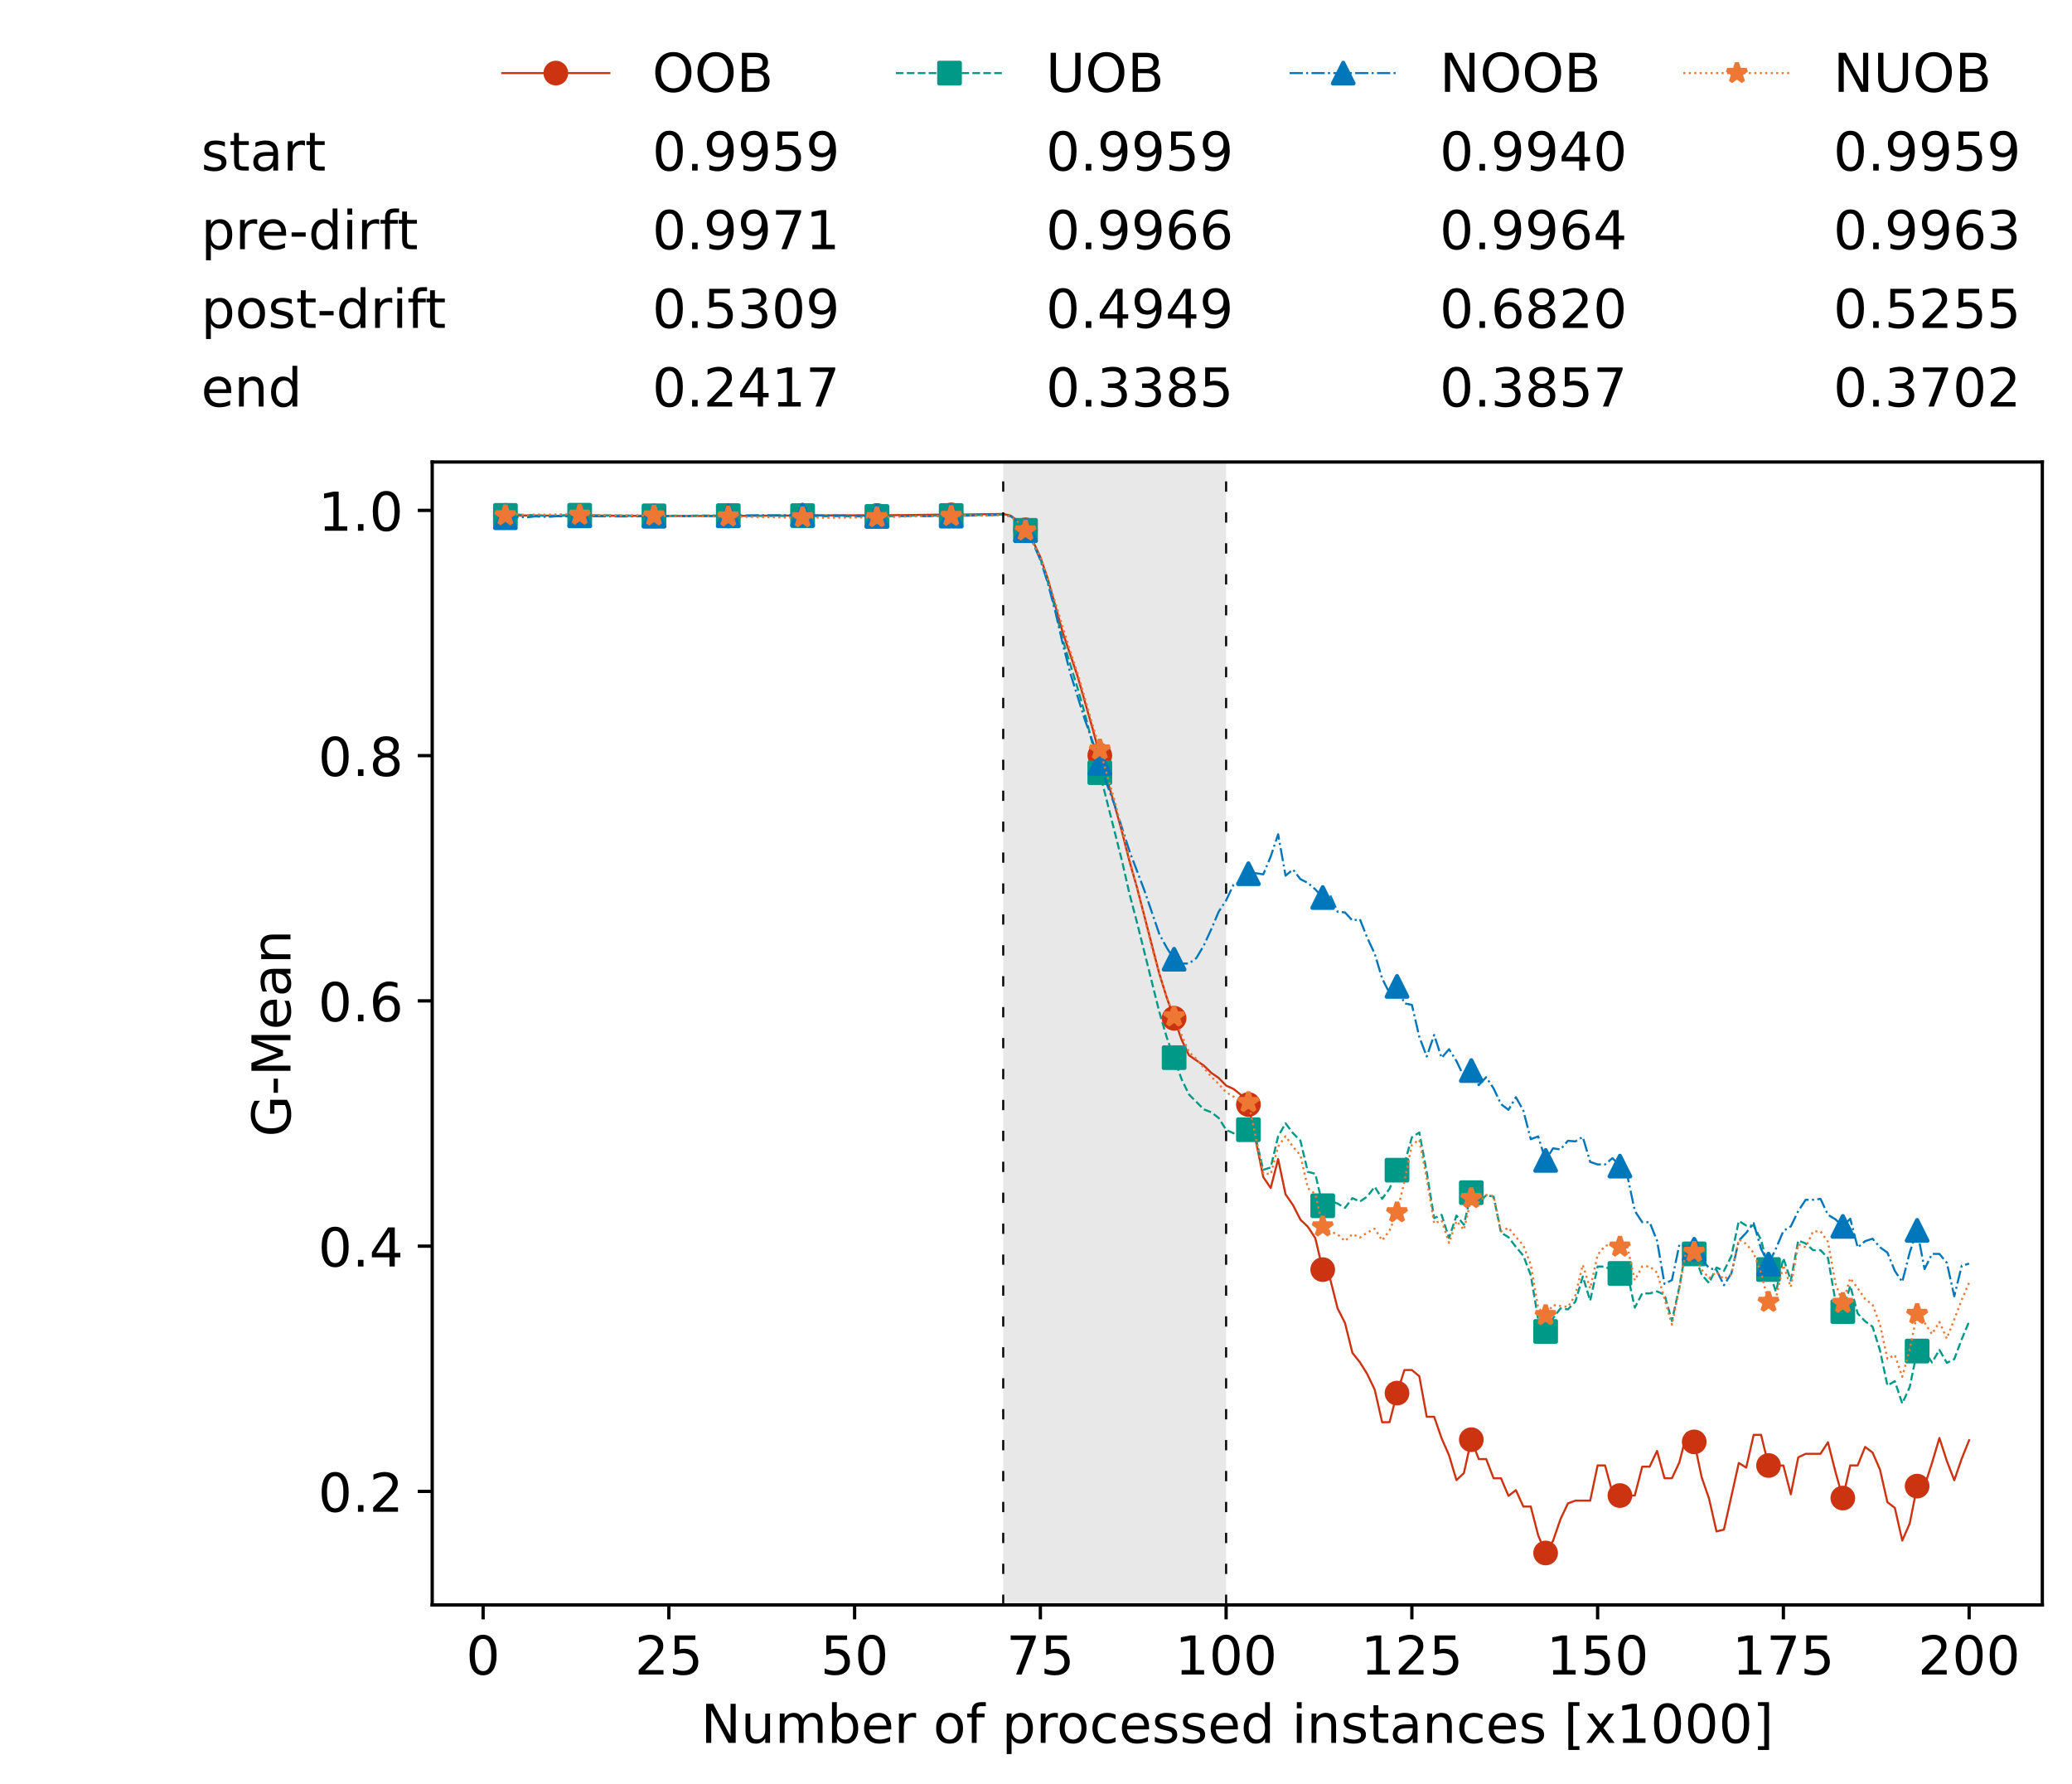 <?xml version="1.0" encoding="utf-8" standalone="no"?>
<!DOCTYPE svg PUBLIC "-//W3C//DTD SVG 1.1//EN"
  "http://www.w3.org/Graphics/SVG/1.1/DTD/svg11.dtd">
<!-- Created with matplotlib (https://matplotlib.org/) -->
<svg height="432.615pt" version="1.1" viewBox="0 0 502.65 432.615" width="502.65pt" xmlns="http://www.w3.org/2000/svg" xmlns:xlink="http://www.w3.org/1999/xlink">
 <defs>
  <style type="text/css">*{stroke-linecap:butt;stroke-linejoin:round;}</style>
 </defs>
 <g id="figure_1">
  <g id="patch_1">
   <path d="M 0 432.615 
L 502.65 432.615 
L 502.65 0 
L 0 0 
z
" style="fill:#ffffff;"/>
  </g>
  <g id="axes_1">
   <g id="patch_2">
    <path d="M 104.85 389.252 
L 495.45 389.252 
L 495.45 112.052 
L 104.85 112.052 
z
" style="fill:#ffffff;"/>
   </g>
   <g id="patch_3">
    <path clip-path="url(#pedb662bf1f)" d="M 297.446 389.252 
L 297.446 112.052 
L 243.372 112.052 
L 243.372 389.252 
z
" style="fill:#d3d3d3;opacity:0.5;"/>
   </g>
   <g id="matplotlib.axis_1">
    <g id="xtick_1">
     <g id="line2d_1">
      <defs>
       <path d="M 0 0 
L 0 3.5 
" id="m4c1c94bded" style="stroke:#000000;stroke-width:0.8;"/>
      </defs>
      <g>
       <use style="stroke:#000000;stroke-width:0.8;" x="117.197" xlink:href="#m4c1c94bded" y="389.252"/>
      </g>
     </g>
     <g id="text_1">
      <!-- 0 -->
      <g transform="translate(113.061 406.13)scale(0.13 -0.13)">
       <defs>
        <path d="M 31.781 66.406 
Q 24.172 66.406 20.328 58.906 
Q 16.5 51.422 16.5 36.375 
Q 16.5 21.391 20.328 13.891 
Q 24.172 6.391 31.781 6.391 
Q 39.453 6.391 43.281 13.891 
Q 47.125 21.391 47.125 36.375 
Q 47.125 51.422 43.281 58.906 
Q 39.453 66.406 31.781 66.406 
z
M 31.781 74.219 
Q 44.047 74.219 50.516 64.516 
Q 56.984 54.828 56.984 36.375 
Q 56.984 17.969 50.516 8.266 
Q 44.047 -1.422 31.781 -1.422 
Q 19.531 -1.422 13.062 8.266 
Q 6.594 17.969 6.594 36.375 
Q 6.594 54.828 13.062 64.516 
Q 19.531 74.219 31.781 74.219 
z
" id="DejaVuSans-48"/>
       </defs>
       <use xlink:href="#DejaVuSans-48"/>
      </g>
     </g>
    </g>
    <g id="xtick_2">
     <g id="line2d_2">
      <g>
       <use style="stroke:#000000;stroke-width:0.8;" x="162.259" xlink:href="#m4c1c94bded" y="389.252"/>
      </g>
     </g>
     <g id="text_2">
      <!-- 25 -->
      <g transform="translate(153.988 406.13)scale(0.13 -0.13)">
       <defs>
        <path d="M 19.188 8.297 
L 53.609 8.297 
L 53.609 0 
L 7.328 0 
L 7.328 8.297 
Q 12.938 14.109 22.625 23.891 
Q 32.328 33.688 34.812 36.531 
Q 39.547 41.844 41.422 45.531 
Q 43.312 49.219 43.312 52.781 
Q 43.312 58.594 39.234 62.25 
Q 35.156 65.922 28.609 65.922 
Q 23.969 65.922 18.812 64.312 
Q 13.672 62.703 7.812 59.422 
L 7.812 69.391 
Q 13.766 71.781 18.938 73 
Q 24.125 74.219 28.422 74.219 
Q 39.75 74.219 46.484 68.547 
Q 53.219 62.891 53.219 53.422 
Q 53.219 48.922 51.531 44.891 
Q 49.859 40.875 45.406 35.406 
Q 44.188 33.984 37.641 27.219 
Q 31.109 20.453 19.188 8.297 
z
" id="DejaVuSans-50"/>
        <path d="M 10.797 72.906 
L 49.516 72.906 
L 49.516 64.594 
L 19.828 64.594 
L 19.828 46.734 
Q 21.969 47.469 24.109 47.828 
Q 26.266 48.188 28.422 48.188 
Q 40.625 48.188 47.75 41.5 
Q 54.891 34.812 54.891 23.391 
Q 54.891 11.625 47.562 5.094 
Q 40.234 -1.422 26.906 -1.422 
Q 22.312 -1.422 17.547 -0.641 
Q 12.797 0.141 7.719 1.703 
L 7.719 11.625 
Q 12.109 9.234 16.797 8.062 
Q 21.484 6.891 26.703 6.891 
Q 35.156 6.891 40.078 11.328 
Q 45.016 15.766 45.016 23.391 
Q 45.016 31 40.078 35.438 
Q 35.156 39.891 26.703 39.891 
Q 22.75 39.891 18.812 39.016 
Q 14.891 38.141 10.797 36.281 
z
" id="DejaVuSans-53"/>
       </defs>
       <use xlink:href="#DejaVuSans-50"/>
       <use x="63.623" xlink:href="#DejaVuSans-53"/>
      </g>
     </g>
    </g>
    <g id="xtick_3">
     <g id="line2d_3">
      <g>
       <use style="stroke:#000000;stroke-width:0.8;" x="207.322" xlink:href="#m4c1c94bded" y="389.252"/>
      </g>
     </g>
     <g id="text_3">
      <!-- 50 -->
      <g transform="translate(199.05 406.13)scale(0.13 -0.13)">
       <use xlink:href="#DejaVuSans-53"/>
       <use x="63.623" xlink:href="#DejaVuSans-48"/>
      </g>
     </g>
    </g>
    <g id="xtick_4">
     <g id="line2d_4">
      <g>
       <use style="stroke:#000000;stroke-width:0.8;" x="252.384" xlink:href="#m4c1c94bded" y="389.252"/>
      </g>
     </g>
     <g id="text_4">
      <!-- 75 -->
      <g transform="translate(244.113 406.13)scale(0.13 -0.13)">
       <defs>
        <path d="M 8.203 72.906 
L 55.078 72.906 
L 55.078 68.703 
L 28.609 0 
L 18.312 0 
L 43.219 64.594 
L 8.203 64.594 
z
" id="DejaVuSans-55"/>
       </defs>
       <use xlink:href="#DejaVuSans-55"/>
       <use x="63.623" xlink:href="#DejaVuSans-53"/>
      </g>
     </g>
    </g>
    <g id="xtick_5">
     <g id="line2d_5">
      <g>
       <use style="stroke:#000000;stroke-width:0.8;" x="297.446" xlink:href="#m4c1c94bded" y="389.252"/>
      </g>
     </g>
     <g id="text_5">
      <!-- 100 -->
      <g transform="translate(285.039 406.13)scale(0.13 -0.13)">
       <defs>
        <path d="M 12.406 8.297 
L 28.516 8.297 
L 28.516 63.922 
L 10.984 60.406 
L 10.984 69.391 
L 28.422 72.906 
L 38.281 72.906 
L 38.281 8.297 
L 54.391 8.297 
L 54.391 0 
L 12.406 0 
z
" id="DejaVuSans-49"/>
       </defs>
       <use xlink:href="#DejaVuSans-49"/>
       <use x="63.623" xlink:href="#DejaVuSans-48"/>
       <use x="127.246" xlink:href="#DejaVuSans-48"/>
      </g>
     </g>
    </g>
    <g id="xtick_6">
     <g id="line2d_6">
      <g>
       <use style="stroke:#000000;stroke-width:0.8;" x="342.509" xlink:href="#m4c1c94bded" y="389.252"/>
      </g>
     </g>
     <g id="text_6">
      <!-- 125 -->
      <g transform="translate(330.102 406.13)scale(0.13 -0.13)">
       <use xlink:href="#DejaVuSans-49"/>
       <use x="63.623" xlink:href="#DejaVuSans-50"/>
       <use x="127.246" xlink:href="#DejaVuSans-53"/>
      </g>
     </g>
    </g>
    <g id="xtick_7">
     <g id="line2d_7">
      <g>
       <use style="stroke:#000000;stroke-width:0.8;" x="387.571" xlink:href="#m4c1c94bded" y="389.252"/>
      </g>
     </g>
     <g id="text_7">
      <!-- 150 -->
      <g transform="translate(375.164 406.13)scale(0.13 -0.13)">
       <use xlink:href="#DejaVuSans-49"/>
       <use x="63.623" xlink:href="#DejaVuSans-53"/>
       <use x="127.246" xlink:href="#DejaVuSans-48"/>
      </g>
     </g>
    </g>
    <g id="xtick_8">
     <g id="line2d_8">
      <g>
       <use style="stroke:#000000;stroke-width:0.8;" x="432.633" xlink:href="#m4c1c94bded" y="389.252"/>
      </g>
     </g>
     <g id="text_8">
      <!-- 175 -->
      <g transform="translate(420.226 406.13)scale(0.13 -0.13)">
       <use xlink:href="#DejaVuSans-49"/>
       <use x="63.623" xlink:href="#DejaVuSans-55"/>
       <use x="127.246" xlink:href="#DejaVuSans-53"/>
      </g>
     </g>
    </g>
    <g id="xtick_9">
     <g id="line2d_9">
      <g>
       <use style="stroke:#000000;stroke-width:0.8;" x="477.695" xlink:href="#m4c1c94bded" y="389.252"/>
      </g>
     </g>
     <g id="text_9">
      <!-- 200 -->
      <g transform="translate(465.289 406.13)scale(0.13 -0.13)">
       <use xlink:href="#DejaVuSans-50"/>
       <use x="63.623" xlink:href="#DejaVuSans-48"/>
       <use x="127.246" xlink:href="#DejaVuSans-48"/>
      </g>
     </g>
    </g>
    <g id="text_10">
     <!-- Number of processed instances [x1000] -->
     <g transform="translate(170.025 422.711)scale(0.13 -0.13)">
      <defs>
       <path d="M 9.812 72.906 
L 23.094 72.906 
L 55.422 11.922 
L 55.422 72.906 
L 64.984 72.906 
L 64.984 0 
L 51.703 0 
L 19.391 60.984 
L 19.391 0 
L 9.812 0 
z
" id="DejaVuSans-78"/>
       <path d="M 8.5 21.578 
L 8.5 54.688 
L 17.484 54.688 
L 17.484 21.922 
Q 17.484 14.156 20.5 10.266 
Q 23.531 6.391 29.594 6.391 
Q 36.859 6.391 41.078 11.031 
Q 45.312 15.672 45.312 23.688 
L 45.312 54.688 
L 54.297 54.688 
L 54.297 0 
L 45.312 0 
L 45.312 8.406 
Q 42.047 3.422 37.719 1 
Q 33.406 -1.422 27.688 -1.422 
Q 18.266 -1.422 13.375 4.438 
Q 8.5 10.297 8.5 21.578 
z
M 31.109 56 
z
" id="DejaVuSans-117"/>
       <path d="M 52 44.188 
Q 55.375 50.25 60.062 53.125 
Q 64.75 56 71.094 56 
Q 79.641 56 84.281 50.016 
Q 88.922 44.047 88.922 33.016 
L 88.922 0 
L 79.891 0 
L 79.891 32.719 
Q 79.891 40.578 77.094 44.375 
Q 74.312 48.188 68.609 48.188 
Q 61.625 48.188 57.562 43.547 
Q 53.516 38.922 53.516 30.906 
L 53.516 0 
L 44.484 0 
L 44.484 32.719 
Q 44.484 40.625 41.703 44.406 
Q 38.922 48.188 33.109 48.188 
Q 26.219 48.188 22.156 43.531 
Q 18.109 38.875 18.109 30.906 
L 18.109 0 
L 9.078 0 
L 9.078 54.688 
L 18.109 54.688 
L 18.109 46.188 
Q 21.188 51.219 25.484 53.609 
Q 29.781 56 35.688 56 
Q 41.656 56 45.828 52.969 
Q 50 49.953 52 44.188 
z
" id="DejaVuSans-109"/>
       <path d="M 48.688 27.297 
Q 48.688 37.203 44.609 42.844 
Q 40.531 48.484 33.406 48.484 
Q 26.266 48.484 22.188 42.844 
Q 18.109 37.203 18.109 27.297 
Q 18.109 17.391 22.188 11.75 
Q 26.266 6.109 33.406 6.109 
Q 40.531 6.109 44.609 11.75 
Q 48.688 17.391 48.688 27.297 
z
M 18.109 46.391 
Q 20.953 51.266 25.266 53.625 
Q 29.594 56 35.594 56 
Q 45.562 56 51.781 48.094 
Q 58.016 40.188 58.016 27.297 
Q 58.016 14.406 51.781 6.484 
Q 45.562 -1.422 35.594 -1.422 
Q 29.594 -1.422 25.266 0.953 
Q 20.953 3.328 18.109 8.203 
L 18.109 0 
L 9.078 0 
L 9.078 75.984 
L 18.109 75.984 
z
" id="DejaVuSans-98"/>
       <path d="M 56.203 29.594 
L 56.203 25.203 
L 14.891 25.203 
Q 15.484 15.922 20.484 11.062 
Q 25.484 6.203 34.422 6.203 
Q 39.594 6.203 44.453 7.469 
Q 49.312 8.734 54.109 11.281 
L 54.109 2.781 
Q 49.266 0.734 44.188 -0.344 
Q 39.109 -1.422 33.891 -1.422 
Q 20.797 -1.422 13.156 6.188 
Q 5.516 13.812 5.516 26.812 
Q 5.516 40.234 12.766 48.109 
Q 20.016 56 32.328 56 
Q 43.359 56 49.781 48.891 
Q 56.203 41.797 56.203 29.594 
z
M 47.219 32.234 
Q 47.125 39.594 43.094 43.984 
Q 39.062 48.391 32.422 48.391 
Q 24.906 48.391 20.391 44.141 
Q 15.875 39.891 15.188 32.172 
z
" id="DejaVuSans-101"/>
       <path d="M 41.109 46.297 
Q 39.594 47.172 37.812 47.578 
Q 36.031 48 33.891 48 
Q 26.266 48 22.188 43.047 
Q 18.109 38.094 18.109 28.812 
L 18.109 0 
L 9.078 0 
L 9.078 54.688 
L 18.109 54.688 
L 18.109 46.188 
Q 20.953 51.172 25.484 53.578 
Q 30.031 56 36.531 56 
Q 37.453 56 38.578 55.875 
Q 39.703 55.766 41.062 55.516 
z
" id="DejaVuSans-114"/>
       <path id="DejaVuSans-32"/>
       <path d="M 30.609 48.391 
Q 23.391 48.391 19.188 42.75 
Q 14.984 37.109 14.984 27.297 
Q 14.984 17.484 19.156 11.844 
Q 23.344 6.203 30.609 6.203 
Q 37.797 6.203 41.984 11.859 
Q 46.188 17.531 46.188 27.297 
Q 46.188 37.016 41.984 42.703 
Q 37.797 48.391 30.609 48.391 
z
M 30.609 56 
Q 42.328 56 49.016 48.375 
Q 55.719 40.766 55.719 27.297 
Q 55.719 13.875 49.016 6.219 
Q 42.328 -1.422 30.609 -1.422 
Q 18.844 -1.422 12.172 6.219 
Q 5.516 13.875 5.516 27.297 
Q 5.516 40.766 12.172 48.375 
Q 18.844 56 30.609 56 
z
" id="DejaVuSans-111"/>
       <path d="M 37.109 75.984 
L 37.109 68.5 
L 28.516 68.5 
Q 23.688 68.5 21.797 66.547 
Q 19.922 64.594 19.922 59.516 
L 19.922 54.688 
L 34.719 54.688 
L 34.719 47.703 
L 19.922 47.703 
L 19.922 0 
L 10.891 0 
L 10.891 47.703 
L 2.297 47.703 
L 2.297 54.688 
L 10.891 54.688 
L 10.891 58.5 
Q 10.891 67.625 15.141 71.797 
Q 19.391 75.984 28.609 75.984 
z
" id="DejaVuSans-102"/>
       <path d="M 18.109 8.203 
L 18.109 -20.797 
L 9.078 -20.797 
L 9.078 54.688 
L 18.109 54.688 
L 18.109 46.391 
Q 20.953 51.266 25.266 53.625 
Q 29.594 56 35.594 56 
Q 45.562 56 51.781 48.094 
Q 58.016 40.188 58.016 27.297 
Q 58.016 14.406 51.781 6.484 
Q 45.562 -1.422 35.594 -1.422 
Q 29.594 -1.422 25.266 0.953 
Q 20.953 3.328 18.109 8.203 
z
M 48.688 27.297 
Q 48.688 37.203 44.609 42.844 
Q 40.531 48.484 33.406 48.484 
Q 26.266 48.484 22.188 42.844 
Q 18.109 37.203 18.109 27.297 
Q 18.109 17.391 22.188 11.75 
Q 26.266 6.109 33.406 6.109 
Q 40.531 6.109 44.609 11.75 
Q 48.688 17.391 48.688 27.297 
z
" id="DejaVuSans-112"/>
       <path d="M 48.781 52.594 
L 48.781 44.188 
Q 44.969 46.297 41.141 47.344 
Q 37.312 48.391 33.406 48.391 
Q 24.656 48.391 19.812 42.844 
Q 14.984 37.312 14.984 27.297 
Q 14.984 17.281 19.812 11.734 
Q 24.656 6.203 33.406 6.203 
Q 37.312 6.203 41.141 7.25 
Q 44.969 8.297 48.781 10.406 
L 48.781 2.094 
Q 45.016 0.344 40.984 -0.531 
Q 36.969 -1.422 32.422 -1.422 
Q 20.062 -1.422 12.781 6.344 
Q 5.516 14.109 5.516 27.297 
Q 5.516 40.672 12.859 48.328 
Q 20.219 56 33.016 56 
Q 37.156 56 41.109 55.141 
Q 45.062 54.297 48.781 52.594 
z
" id="DejaVuSans-99"/>
       <path d="M 44.281 53.078 
L 44.281 44.578 
Q 40.484 46.531 36.375 47.5 
Q 32.281 48.484 27.875 48.484 
Q 21.188 48.484 17.844 46.438 
Q 14.5 44.391 14.5 40.281 
Q 14.5 37.156 16.891 35.375 
Q 19.281 33.594 26.516 31.984 
L 29.594 31.297 
Q 39.156 29.25 43.188 25.516 
Q 47.219 21.781 47.219 15.094 
Q 47.219 7.469 41.188 3.016 
Q 35.156 -1.422 24.609 -1.422 
Q 20.219 -1.422 15.453 -0.562 
Q 10.688 0.297 5.422 2 
L 5.422 11.281 
Q 10.406 8.688 15.234 7.391 
Q 20.062 6.109 24.812 6.109 
Q 31.156 6.109 34.562 8.281 
Q 37.984 10.453 37.984 14.406 
Q 37.984 18.062 35.516 20.016 
Q 33.062 21.969 24.703 23.781 
L 21.578 24.516 
Q 13.234 26.266 9.516 29.906 
Q 5.812 33.547 5.812 39.891 
Q 5.812 47.609 11.281 51.797 
Q 16.75 56 26.812 56 
Q 31.781 56 36.172 55.266 
Q 40.578 54.547 44.281 53.078 
z
" id="DejaVuSans-115"/>
       <path d="M 45.406 46.391 
L 45.406 75.984 
L 54.391 75.984 
L 54.391 0 
L 45.406 0 
L 45.406 8.203 
Q 42.578 3.328 38.25 0.953 
Q 33.938 -1.422 27.875 -1.422 
Q 17.969 -1.422 11.734 6.484 
Q 5.516 14.406 5.516 27.297 
Q 5.516 40.188 11.734 48.094 
Q 17.969 56 27.875 56 
Q 33.938 56 38.25 53.625 
Q 42.578 51.266 45.406 46.391 
z
M 14.797 27.297 
Q 14.797 17.391 18.875 11.75 
Q 22.953 6.109 30.078 6.109 
Q 37.203 6.109 41.297 11.75 
Q 45.406 17.391 45.406 27.297 
Q 45.406 37.203 41.297 42.844 
Q 37.203 48.484 30.078 48.484 
Q 22.953 48.484 18.875 42.844 
Q 14.797 37.203 14.797 27.297 
z
" id="DejaVuSans-100"/>
       <path d="M 9.422 54.688 
L 18.406 54.688 
L 18.406 0 
L 9.422 0 
z
M 9.422 75.984 
L 18.406 75.984 
L 18.406 64.594 
L 9.422 64.594 
z
" id="DejaVuSans-105"/>
       <path d="M 54.891 33.016 
L 54.891 0 
L 45.906 0 
L 45.906 32.719 
Q 45.906 40.484 42.875 44.328 
Q 39.844 48.188 33.797 48.188 
Q 26.516 48.188 22.312 43.547 
Q 18.109 38.922 18.109 30.906 
L 18.109 0 
L 9.078 0 
L 9.078 54.688 
L 18.109 54.688 
L 18.109 46.188 
Q 21.344 51.125 25.703 53.562 
Q 30.078 56 35.797 56 
Q 45.219 56 50.047 50.172 
Q 54.891 44.344 54.891 33.016 
z
" id="DejaVuSans-110"/>
       <path d="M 18.312 70.219 
L 18.312 54.688 
L 36.812 54.688 
L 36.812 47.703 
L 18.312 47.703 
L 18.312 18.016 
Q 18.312 11.328 20.141 9.422 
Q 21.969 7.516 27.594 7.516 
L 36.812 7.516 
L 36.812 0 
L 27.594 0 
Q 17.188 0 13.234 3.875 
Q 9.281 7.766 9.281 18.016 
L 9.281 47.703 
L 2.688 47.703 
L 2.688 54.688 
L 9.281 54.688 
L 9.281 70.219 
z
" id="DejaVuSans-116"/>
       <path d="M 34.281 27.484 
Q 23.391 27.484 19.188 25 
Q 14.984 22.516 14.984 16.5 
Q 14.984 11.719 18.141 8.906 
Q 21.297 6.109 26.703 6.109 
Q 34.188 6.109 38.703 11.406 
Q 43.219 16.703 43.219 25.484 
L 43.219 27.484 
z
M 52.203 31.203 
L 52.203 0 
L 43.219 0 
L 43.219 8.297 
Q 40.141 3.328 35.547 0.953 
Q 30.953 -1.422 24.312 -1.422 
Q 15.922 -1.422 10.953 3.297 
Q 6 8.016 6 15.922 
Q 6 25.141 12.172 29.828 
Q 18.359 34.516 30.609 34.516 
L 43.219 34.516 
L 43.219 35.406 
Q 43.219 41.609 39.141 45 
Q 35.062 48.391 27.688 48.391 
Q 23 48.391 18.547 47.266 
Q 14.109 46.141 10.016 43.891 
L 10.016 52.203 
Q 14.938 54.109 19.578 55.047 
Q 24.219 56 28.609 56 
Q 40.484 56 46.344 49.844 
Q 52.203 43.703 52.203 31.203 
z
" id="DejaVuSans-97"/>
       <path d="M 8.594 75.984 
L 29.297 75.984 
L 29.297 69 
L 17.578 69 
L 17.578 -6.203 
L 29.297 -6.203 
L 29.297 -13.188 
L 8.594 -13.188 
z
" id="DejaVuSans-91"/>
       <path d="M 54.891 54.688 
L 35.109 28.078 
L 55.906 0 
L 45.312 0 
L 29.391 21.484 
L 13.484 0 
L 2.875 0 
L 24.125 28.609 
L 4.688 54.688 
L 15.281 54.688 
L 29.781 35.203 
L 44.281 54.688 
z
" id="DejaVuSans-120"/>
       <path d="M 30.422 75.984 
L 30.422 -13.188 
L 9.719 -13.188 
L 9.719 -6.203 
L 21.391 -6.203 
L 21.391 69 
L 9.719 69 
L 9.719 75.984 
z
" id="DejaVuSans-93"/>
      </defs>
      <use xlink:href="#DejaVuSans-78"/>
      <use x="74.805" xlink:href="#DejaVuSans-117"/>
      <use x="138.184" xlink:href="#DejaVuSans-109"/>
      <use x="235.596" xlink:href="#DejaVuSans-98"/>
      <use x="299.072" xlink:href="#DejaVuSans-101"/>
      <use x="360.596" xlink:href="#DejaVuSans-114"/>
      <use x="401.709" xlink:href="#DejaVuSans-32"/>
      <use x="433.496" xlink:href="#DejaVuSans-111"/>
      <use x="494.678" xlink:href="#DejaVuSans-102"/>
      <use x="529.883" xlink:href="#DejaVuSans-32"/>
      <use x="561.67" xlink:href="#DejaVuSans-112"/>
      <use x="625.146" xlink:href="#DejaVuSans-114"/>
      <use x="664.01" xlink:href="#DejaVuSans-111"/>
      <use x="725.191" xlink:href="#DejaVuSans-99"/>
      <use x="780.172" xlink:href="#DejaVuSans-101"/>
      <use x="841.695" xlink:href="#DejaVuSans-115"/>
      <use x="893.795" xlink:href="#DejaVuSans-115"/>
      <use x="945.895" xlink:href="#DejaVuSans-101"/>
      <use x="1007.418" xlink:href="#DejaVuSans-100"/>
      <use x="1070.895" xlink:href="#DejaVuSans-32"/>
      <use x="1102.682" xlink:href="#DejaVuSans-105"/>
      <use x="1130.465" xlink:href="#DejaVuSans-110"/>
      <use x="1193.844" xlink:href="#DejaVuSans-115"/>
      <use x="1245.943" xlink:href="#DejaVuSans-116"/>
      <use x="1285.152" xlink:href="#DejaVuSans-97"/>
      <use x="1346.432" xlink:href="#DejaVuSans-110"/>
      <use x="1409.811" xlink:href="#DejaVuSans-99"/>
      <use x="1464.791" xlink:href="#DejaVuSans-101"/>
      <use x="1526.314" xlink:href="#DejaVuSans-115"/>
      <use x="1578.414" xlink:href="#DejaVuSans-32"/>
      <use x="1610.201" xlink:href="#DejaVuSans-91"/>
      <use x="1649.215" xlink:href="#DejaVuSans-120"/>
      <use x="1708.395" xlink:href="#DejaVuSans-49"/>
      <use x="1772.018" xlink:href="#DejaVuSans-48"/>
      <use x="1835.641" xlink:href="#DejaVuSans-48"/>
      <use x="1899.264" xlink:href="#DejaVuSans-48"/>
      <use x="1962.887" xlink:href="#DejaVuSans-93"/>
     </g>
    </g>
   </g>
   <g id="matplotlib.axis_2">
    <g id="ytick_1">
     <g id="line2d_10">
      <defs>
       <path d="M 0 0 
L -3.5 0 
" id="m6829b00b11" style="stroke:#000000;stroke-width:0.8;"/>
      </defs>
      <g>
       <use style="stroke:#000000;stroke-width:0.8;" x="104.85" xlink:href="#m6829b00b11" y="361.714"/>
      </g>
     </g>
     <g id="text_11">
      <!-- 0.2 -->
      <g transform="translate(77.176 366.653)scale(0.13 -0.13)">
       <defs>
        <path d="M 10.688 12.406 
L 21 12.406 
L 21 0 
L 10.688 0 
z
" id="DejaVuSans-46"/>
       </defs>
       <use xlink:href="#DejaVuSans-48"/>
       <use x="63.623" xlink:href="#DejaVuSans-46"/>
       <use x="95.41" xlink:href="#DejaVuSans-50"/>
      </g>
     </g>
    </g>
    <g id="ytick_2">
     <g id="line2d_11">
      <g>
       <use style="stroke:#000000;stroke-width:0.8;" x="104.85" xlink:href="#m6829b00b11" y="302.232"/>
      </g>
     </g>
     <g id="text_12">
      <!-- 0.4 -->
      <g transform="translate(77.176 307.171)scale(0.13 -0.13)">
       <defs>
        <path d="M 37.797 64.312 
L 12.891 25.391 
L 37.797 25.391 
z
M 35.203 72.906 
L 47.609 72.906 
L 47.609 25.391 
L 58.016 25.391 
L 58.016 17.188 
L 47.609 17.188 
L 47.609 0 
L 37.797 0 
L 37.797 17.188 
L 4.891 17.188 
L 4.891 26.703 
z
" id="DejaVuSans-52"/>
       </defs>
       <use xlink:href="#DejaVuSans-48"/>
       <use x="63.623" xlink:href="#DejaVuSans-46"/>
       <use x="95.41" xlink:href="#DejaVuSans-52"/>
      </g>
     </g>
    </g>
    <g id="ytick_3">
     <g id="line2d_12">
      <g>
       <use style="stroke:#000000;stroke-width:0.8;" x="104.85" xlink:href="#m6829b00b11" y="242.75"/>
      </g>
     </g>
     <g id="text_13">
      <!-- 0.6 -->
      <g transform="translate(77.176 247.689)scale(0.13 -0.13)">
       <defs>
        <path d="M 33.016 40.375 
Q 26.375 40.375 22.484 35.828 
Q 18.609 31.297 18.609 23.391 
Q 18.609 15.531 22.484 10.953 
Q 26.375 6.391 33.016 6.391 
Q 39.656 6.391 43.531 10.953 
Q 47.406 15.531 47.406 23.391 
Q 47.406 31.297 43.531 35.828 
Q 39.656 40.375 33.016 40.375 
z
M 52.594 71.297 
L 52.594 62.312 
Q 48.875 64.062 45.094 64.984 
Q 41.312 65.922 37.594 65.922 
Q 27.828 65.922 22.672 59.328 
Q 17.531 52.734 16.797 39.406 
Q 19.672 43.656 24.016 45.922 
Q 28.375 48.188 33.594 48.188 
Q 44.578 48.188 50.953 41.516 
Q 57.328 34.859 57.328 23.391 
Q 57.328 12.156 50.688 5.359 
Q 44.047 -1.422 33.016 -1.422 
Q 20.359 -1.422 13.672 8.266 
Q 6.984 17.969 6.984 36.375 
Q 6.984 53.656 15.188 63.938 
Q 23.391 74.219 37.203 74.219 
Q 40.922 74.219 44.703 73.484 
Q 48.484 72.75 52.594 71.297 
z
" id="DejaVuSans-54"/>
       </defs>
       <use xlink:href="#DejaVuSans-48"/>
       <use x="63.623" xlink:href="#DejaVuSans-46"/>
       <use x="95.41" xlink:href="#DejaVuSans-54"/>
      </g>
     </g>
    </g>
    <g id="ytick_4">
     <g id="line2d_13">
      <g>
       <use style="stroke:#000000;stroke-width:0.8;" x="104.85" xlink:href="#m6829b00b11" y="183.268"/>
      </g>
     </g>
     <g id="text_14">
      <!-- 0.8 -->
      <g transform="translate(77.176 188.207)scale(0.13 -0.13)">
       <defs>
        <path d="M 31.781 34.625 
Q 24.75 34.625 20.719 30.859 
Q 16.703 27.094 16.703 20.516 
Q 16.703 13.922 20.719 10.156 
Q 24.75 6.391 31.781 6.391 
Q 38.812 6.391 42.859 10.172 
Q 46.922 13.969 46.922 20.516 
Q 46.922 27.094 42.891 30.859 
Q 38.875 34.625 31.781 34.625 
z
M 21.922 38.812 
Q 15.578 40.375 12.031 44.719 
Q 8.5 49.078 8.5 55.328 
Q 8.5 64.062 14.719 69.141 
Q 20.953 74.219 31.781 74.219 
Q 42.672 74.219 48.875 69.141 
Q 55.078 64.062 55.078 55.328 
Q 55.078 49.078 51.531 44.719 
Q 48 40.375 41.703 38.812 
Q 48.828 37.156 52.797 32.312 
Q 56.781 27.484 56.781 20.516 
Q 56.781 9.906 50.312 4.234 
Q 43.844 -1.422 31.781 -1.422 
Q 19.734 -1.422 13.25 4.234 
Q 6.781 9.906 6.781 20.516 
Q 6.781 27.484 10.781 32.312 
Q 14.797 37.156 21.922 38.812 
z
M 18.312 54.391 
Q 18.312 48.734 21.844 45.562 
Q 25.391 42.391 31.781 42.391 
Q 38.141 42.391 41.719 45.562 
Q 45.312 48.734 45.312 54.391 
Q 45.312 60.062 41.719 63.234 
Q 38.141 66.406 31.781 66.406 
Q 25.391 66.406 21.844 63.234 
Q 18.312 60.062 18.312 54.391 
z
" id="DejaVuSans-56"/>
       </defs>
       <use xlink:href="#DejaVuSans-48"/>
       <use x="63.623" xlink:href="#DejaVuSans-46"/>
       <use x="95.41" xlink:href="#DejaVuSans-56"/>
      </g>
     </g>
    </g>
    <g id="ytick_5">
     <g id="line2d_14">
      <g>
       <use style="stroke:#000000;stroke-width:0.8;" x="104.85" xlink:href="#m6829b00b11" y="123.786"/>
      </g>
     </g>
     <g id="text_15">
      <!-- 1.0 -->
      <g transform="translate(77.176 128.725)scale(0.13 -0.13)">
       <use xlink:href="#DejaVuSans-49"/>
       <use x="63.623" xlink:href="#DejaVuSans-46"/>
       <use x="95.41" xlink:href="#DejaVuSans-48"/>
      </g>
     </g>
    </g>
    <g id="text_16">
     <!-- G-Mean -->
     <g transform="translate(70.472 275.744)rotate(-90)scale(0.13 -0.13)">
      <defs>
       <path d="M 59.516 10.406 
L 59.516 29.984 
L 43.406 29.984 
L 43.406 38.094 
L 69.281 38.094 
L 69.281 6.781 
Q 63.578 2.734 56.688 0.656 
Q 49.812 -1.422 42 -1.422 
Q 24.906 -1.422 15.25 8.562 
Q 5.609 18.562 5.609 36.375 
Q 5.609 54.25 15.25 64.234 
Q 24.906 74.219 42 74.219 
Q 49.125 74.219 55.547 72.453 
Q 61.969 70.703 67.391 67.281 
L 67.391 56.781 
Q 61.922 61.422 55.766 63.766 
Q 49.609 66.109 42.828 66.109 
Q 29.438 66.109 22.719 58.641 
Q 16.016 51.172 16.016 36.375 
Q 16.016 21.625 22.719 14.156 
Q 29.438 6.688 42.828 6.688 
Q 48.047 6.688 52.141 7.594 
Q 56.25 8.5 59.516 10.406 
z
" id="DejaVuSans-71"/>
       <path d="M 4.891 31.391 
L 31.203 31.391 
L 31.203 23.391 
L 4.891 23.391 
z
" id="DejaVuSans-45"/>
       <path d="M 9.812 72.906 
L 24.516 72.906 
L 43.109 23.297 
L 61.812 72.906 
L 76.516 72.906 
L 76.516 0 
L 66.891 0 
L 66.891 64.016 
L 48.094 14.016 
L 38.188 14.016 
L 19.391 64.016 
L 19.391 0 
L 9.812 0 
z
" id="DejaVuSans-77"/>
      </defs>
      <use xlink:href="#DejaVuSans-71"/>
      <use x="77.49" xlink:href="#DejaVuSans-45"/>
      <use x="113.574" xlink:href="#DejaVuSans-77"/>
      <use x="199.854" xlink:href="#DejaVuSans-101"/>
      <use x="261.377" xlink:href="#DejaVuSans-97"/>
      <use x="322.656" xlink:href="#DejaVuSans-110"/>
     </g>
    </g>
   </g>
   <g id="line2d_15"/>
   <g id="line2d_16"/>
   <g id="line2d_17"/>
   <g id="line2d_18"/>
   <g id="line2d_19"/>
   <g id="line2d_20">
    <path clip-path="url(#pedb662bf1f)" d="M 122.605 125 
L 131.617 125.037 
L 135.222 125.092 
L 140.629 125.027 
L 162.259 125.15 
L 173.074 125.152 
L 180.284 125.113 
L 185.692 125.068 
L 219.939 124.932 
L 227.149 124.826 
L 230.754 124.872 
L 236.162 124.755 
L 239.767 124.696 
L 243.372 124.652 
L 245.174 125.059 
L 246.976 126.391 
L 248.779 128.497 
L 250.581 131.258 
L 252.384 135.1 
L 254.186 140.404 
L 257.791 153.33 
L 261.396 163.983 
L 265.001 176.523 
L 266.804 183.213 
L 270.409 195.308 
L 272.211 201.851 
L 274.014 208.924 
L 275.816 215.22 
L 281.224 236.107 
L 283.026 241.888 
L 286.631 252.106 
L 288.434 255.943 
L 292.039 258.441 
L 293.841 260.194 
L 295.644 261.44 
L 297.446 263.291 
L 299.249 264.111 
L 301.051 265.557 
L 302.854 267.889 
L 306.459 285.473 
L 308.261 288.131 
L 310.064 281.111 
L 311.866 289.67 
L 313.669 292.266 
L 315.471 295.806 
L 317.274 297.532 
L 319.076 300.269 
L 320.879 307.924 
L 322.681 310.155 
L 324.484 317.316 
L 326.286 320.872 
L 328.089 328.126 
L 329.891 330.381 
L 331.694 333.283 
L 333.496 337.037 
L 335.299 344.945 
L 337.101 344.92 
L 338.904 337.876 
L 340.706 332.278 
L 342.509 332.278 
L 344.311 333.778 
L 346.114 343.614 
L 347.916 343.614 
L 349.719 348.829 
L 351.521 352.937 
L 353.324 358.98 
L 355.126 357.275 
L 356.928 349.176 
L 358.731 353.871 
L 360.533 353.871 
L 362.336 358.54 
L 364.138 358.54 
L 365.941 362.805 
L 367.743 361.417 
L 369.546 365.382 
L 371.348 365.382 
L 373.151 372.374 
L 374.953 376.652 
L 376.756 373.69 
L 378.558 368.454 
L 380.361 364.629 
L 382.163 363.956 
L 385.768 363.956 
L 387.571 355.41 
L 389.373 355.41 
L 391.176 362.047 
L 392.978 362.722 
L 396.583 362.722 
L 398.386 355.726 
L 400.188 355.726 
L 401.991 351.898 
L 403.793 358.522 
L 405.596 358.522 
L 407.398 354.688 
L 409.201 347.574 
L 411.003 349.709 
L 412.806 358.269 
L 414.608 363.505 
L 416.411 371.425 
L 418.213 370.982 
L 421.818 354.817 
L 423.621 355.943 
L 425.423 348.007 
L 427.226 348.007 
L 429.028 355.431 
L 432.633 355.431 
L 434.436 362.427 
L 436.238 353.459 
L 438.041 352.599 
L 441.646 352.599 
L 443.448 349.799 
L 445.251 356.914 
L 447.053 363.333 
L 448.856 355.409 
L 450.658 355.409 
L 452.461 350.93 
L 454.263 352.284 
L 456.066 356.411 
L 457.868 364.335 
L 459.671 365.703 
L 461.473 373.64 
L 463.276 369.522 
L 465.078 360.438 
L 466.881 360.438 
L 468.683 354.829 
L 470.485 348.767 
L 472.288 354.328 
L 474.09 359.017 
L 475.893 353.778 
L 477.695 349.301 
L 477.695 349.301 
" style="fill:none;stroke:#cc3311;stroke-linecap:square;stroke-width:0.5;"/>
    <defs>
     <path d="M 0 2.5 
C 0.663 2.5 1.299 2.237 1.768 1.768 
C 2.237 1.299 2.5 0.663 2.5 0 
C 2.5 -0.663 2.237 -1.299 1.768 -1.768 
C 1.299 -2.237 0.663 -2.5 0 -2.5 
C -0.663 -2.5 -1.299 -2.237 -1.768 -1.768 
C -2.237 -1.299 -2.5 -0.663 -2.5 0 
C -2.5 0.663 -2.237 1.299 -1.768 1.768 
C -1.299 2.237 -0.663 2.5 0 2.5 
z
" id="md9bb3cb418" style="stroke:#cc3311;"/>
    </defs>
    <g clip-path="url(#pedb662bf1f)">
     <use style="fill:#cc3311;stroke:#cc3311;" x="122.605" xlink:href="#md9bb3cb418" y="125"/>
     <use style="fill:#cc3311;stroke:#cc3311;" x="140.629" xlink:href="#md9bb3cb418" y="125.027"/>
     <use style="fill:#cc3311;stroke:#cc3311;" x="158.654" xlink:href="#md9bb3cb418" y="125.15"/>
     <use style="fill:#cc3311;stroke:#cc3311;" x="176.679" xlink:href="#md9bb3cb418" y="125.139"/>
     <use style="fill:#cc3311;stroke:#cc3311;" x="194.704" xlink:href="#md9bb3cb418" y="125.007"/>
     <use style="fill:#cc3311;stroke:#cc3311;" x="212.729" xlink:href="#md9bb3cb418" y="125.018"/>
     <use style="fill:#cc3311;stroke:#cc3311;" x="230.754" xlink:href="#md9bb3cb418" y="124.872"/>
     <use style="fill:#cc3311;stroke:#cc3311;" x="248.779" xlink:href="#md9bb3cb418" y="128.497"/>
     <use style="fill:#cc3311;stroke:#cc3311;" x="266.804" xlink:href="#md9bb3cb418" y="183.213"/>
     <use style="fill:#cc3311;stroke:#cc3311;" x="284.829" xlink:href="#md9bb3cb418" y="246.968"/>
     <use style="fill:#cc3311;stroke:#cc3311;" x="302.854" xlink:href="#md9bb3cb418" y="267.889"/>
     <use style="fill:#cc3311;stroke:#cc3311;" x="320.879" xlink:href="#md9bb3cb418" y="307.924"/>
     <use style="fill:#cc3311;stroke:#cc3311;" x="338.904" xlink:href="#md9bb3cb418" y="337.876"/>
     <use style="fill:#cc3311;stroke:#cc3311;" x="356.928" xlink:href="#md9bb3cb418" y="349.176"/>
     <use style="fill:#cc3311;stroke:#cc3311;" x="374.953" xlink:href="#md9bb3cb418" y="376.652"/>
     <use style="fill:#cc3311;stroke:#cc3311;" x="392.978" xlink:href="#md9bb3cb418" y="362.722"/>
     <use style="fill:#cc3311;stroke:#cc3311;" x="411.003" xlink:href="#md9bb3cb418" y="349.709"/>
     <use style="fill:#cc3311;stroke:#cc3311;" x="429.028" xlink:href="#md9bb3cb418" y="355.431"/>
     <use style="fill:#cc3311;stroke:#cc3311;" x="447.053" xlink:href="#md9bb3cb418" y="363.333"/>
     <use style="fill:#cc3311;stroke:#cc3311;" x="465.078" xlink:href="#md9bb3cb418" y="360.438"/>
    </g>
   </g>
   <g id="line2d_21"/>
   <g id="line2d_22"/>
   <g id="line2d_23"/>
   <g id="line2d_24"/>
   <g id="line2d_25">
    <path clip-path="url(#pedb662bf1f)" d="M 122.605 125 
L 124.407 124.69 
L 128.012 124.995 
L 129.815 124.868 
L 131.617 125.079 
L 133.419 125.106 
L 137.024 124.974 
L 140.629 124.97 
L 151.444 125.04 
L 156.852 125.074 
L 162.259 125.103 
L 164.062 125.055 
L 165.864 125.131 
L 169.469 125.029 
L 196.507 125.122 
L 200.112 125.226 
L 201.914 125.166 
L 207.322 125.255 
L 214.532 125.211 
L 221.742 125.064 
L 225.347 125.079 
L 228.952 125.033 
L 232.557 124.976 
L 234.359 124.873 
L 237.964 124.918 
L 241.569 124.815 
L 243.372 124.785 
L 245.174 125.162 
L 246.976 126.511 
L 248.779 128.621 
L 250.581 131.581 
L 252.384 135.543 
L 254.186 141.112 
L 255.989 147.689 
L 257.791 155.153 
L 261.396 166.837 
L 263.199 173.17 
L 272.211 208.884 
L 274.014 216.833 
L 275.816 223.695 
L 281.224 245.364 
L 283.026 251.55 
L 286.631 261.703 
L 288.434 265.459 
L 292.039 269.063 
L 293.841 269.752 
L 295.644 271.154 
L 297.446 274.009 
L 299.249 274.862 
L 301.051 274.31 
L 302.854 273.993 
L 304.656 276.118 
L 306.459 283.727 
L 308.261 283.142 
L 310.064 275.578 
L 311.866 272.459 
L 313.669 274.83 
L 315.471 276.649 
L 317.274 284.211 
L 319.076 284.684 
L 320.879 292.433 
L 322.681 291.188 
L 324.484 291.907 
L 326.286 292.945 
L 328.089 290.589 
L 329.891 291.425 
L 331.694 290.201 
L 333.496 287.831 
L 335.299 290.752 
L 337.101 288.286 
L 338.904 283.81 
L 340.706 282.225 
L 342.509 275.84 
L 344.311 274.666 
L 346.114 284.312 
L 347.916 295.424 
L 349.719 294.639 
L 351.521 300.252 
L 353.324 294.818 
L 355.126 297.043 
L 356.928 289.269 
L 358.731 291.779 
L 360.533 289.894 
L 362.336 290.214 
L 364.138 298.955 
L 365.941 300.056 
L 367.743 302.416 
L 369.546 304.519 
L 371.348 309.282 
L 373.151 320.025 
L 374.953 322.922 
L 376.756 319.706 
L 378.558 317.326 
L 380.361 317.565 
L 382.163 315.728 
L 383.966 309.592 
L 385.768 315.46 
L 387.571 307.17 
L 389.373 307.199 
L 391.176 308.245 
L 392.978 308.854 
L 394.781 308.839 
L 396.583 317.144 
L 398.386 313.692 
L 400.188 313.692 
L 401.991 313.206 
L 403.793 314.001 
L 405.596 320.398 
L 407.398 312.114 
L 409.201 301.694 
L 411.003 304.11 
L 412.806 309.163 
L 414.608 311.189 
L 416.411 307.413 
L 418.213 308.234 
L 420.016 304.664 
L 421.818 296.126 
L 423.621 297.24 
L 425.423 297.234 
L 427.226 300.736 
L 429.028 307.902 
L 430.831 313.329 
L 432.633 305.153 
L 434.436 310.578 
L 436.238 300.867 
L 438.041 301.577 
L 439.843 303.217 
L 441.646 303.217 
L 443.448 305.076 
L 445.251 315.496 
L 447.053 318.098 
L 448.856 311.828 
L 450.658 318.568 
L 452.461 320.45 
L 454.263 321.764 
L 456.066 327.501 
L 457.868 336.038 
L 459.671 334.985 
L 461.473 340.395 
L 463.276 336.419 
L 465.078 327.673 
L 466.881 327.673 
L 468.683 330.451 
L 470.485 327.392 
L 472.288 330.535 
L 474.09 329.642 
L 475.893 324.8 
L 477.695 320.511 
L 477.695 320.511 
" style="fill:none;stroke:#009988;stroke-dasharray:1.85,0.8;stroke-dashoffset:0;stroke-width:0.5;"/>
    <defs>
     <path d="M -2.5 2.5 
L 2.5 2.5 
L 2.5 -2.5 
L -2.5 -2.5 
z
" id="mc30868f135" style="stroke:#009988;stroke-linejoin:miter;"/>
    </defs>
    <g clip-path="url(#pedb662bf1f)">
     <use style="fill:#009988;stroke:#009988;stroke-linejoin:miter;" x="122.605" xlink:href="#mc30868f135" y="125"/>
     <use style="fill:#009988;stroke:#009988;stroke-linejoin:miter;" x="140.629" xlink:href="#mc30868f135" y="124.97"/>
     <use style="fill:#009988;stroke:#009988;stroke-linejoin:miter;" x="158.654" xlink:href="#mc30868f135" y="125.117"/>
     <use style="fill:#009988;stroke:#009988;stroke-linejoin:miter;" x="176.679" xlink:href="#mc30868f135" y="125.063"/>
     <use style="fill:#009988;stroke:#009988;stroke-linejoin:miter;" x="194.704" xlink:href="#mc30868f135" y="125.063"/>
     <use style="fill:#009988;stroke:#009988;stroke-linejoin:miter;" x="212.729" xlink:href="#mc30868f135" y="125.255"/>
     <use style="fill:#009988;stroke:#009988;stroke-linejoin:miter;" x="230.754" xlink:href="#mc30868f135" y="125.035"/>
     <use style="fill:#009988;stroke:#009988;stroke-linejoin:miter;" x="248.779" xlink:href="#mc30868f135" y="128.621"/>
     <use style="fill:#009988;stroke:#009988;stroke-linejoin:miter;" x="266.804" xlink:href="#mc30868f135" y="187.386"/>
     <use style="fill:#009988;stroke:#009988;stroke-linejoin:miter;" x="284.829" xlink:href="#mc30868f135" y="256.519"/>
     <use style="fill:#009988;stroke:#009988;stroke-linejoin:miter;" x="302.854" xlink:href="#mc30868f135" y="273.993"/>
     <use style="fill:#009988;stroke:#009988;stroke-linejoin:miter;" x="320.879" xlink:href="#mc30868f135" y="292.433"/>
     <use style="fill:#009988;stroke:#009988;stroke-linejoin:miter;" x="338.904" xlink:href="#mc30868f135" y="283.81"/>
     <use style="fill:#009988;stroke:#009988;stroke-linejoin:miter;" x="356.928" xlink:href="#mc30868f135" y="289.269"/>
     <use style="fill:#009988;stroke:#009988;stroke-linejoin:miter;" x="374.953" xlink:href="#mc30868f135" y="322.922"/>
     <use style="fill:#009988;stroke:#009988;stroke-linejoin:miter;" x="392.978" xlink:href="#mc30868f135" y="308.854"/>
     <use style="fill:#009988;stroke:#009988;stroke-linejoin:miter;" x="411.003" xlink:href="#mc30868f135" y="304.11"/>
     <use style="fill:#009988;stroke:#009988;stroke-linejoin:miter;" x="429.028" xlink:href="#mc30868f135" y="307.902"/>
     <use style="fill:#009988;stroke:#009988;stroke-linejoin:miter;" x="447.053" xlink:href="#mc30868f135" y="318.098"/>
     <use style="fill:#009988;stroke:#009988;stroke-linejoin:miter;" x="465.078" xlink:href="#mc30868f135" y="327.673"/>
    </g>
   </g>
   <g id="line2d_26"/>
   <g id="line2d_27"/>
   <g id="line2d_28"/>
   <g id="line2d_29"/>
   <g id="line2d_30">
    <path clip-path="url(#pedb662bf1f)" d="M 122.605 125.571 
L 124.407 125.601 
L 126.21 125.392 
L 128.012 125.454 
L 129.815 125.235 
L 131.617 125.336 
L 133.419 125.327 
L 135.222 125.204 
L 137.024 125.246 
L 140.629 125.115 
L 144.234 125.211 
L 151.444 125.258 
L 164.062 125.12 
L 165.864 125.196 
L 169.469 125.123 
L 176.679 125.107 
L 183.889 124.97 
L 196.507 124.967 
L 200.112 125.044 
L 201.914 124.998 
L 205.519 125.071 
L 225.347 125.186 
L 228.952 125.157 
L 232.557 125.113 
L 241.569 124.901 
L 243.372 124.856 
L 245.174 125.187 
L 246.976 126.573 
L 248.779 128.704 
L 250.581 131.618 
L 252.384 135.808 
L 254.186 141.384 
L 255.989 148.204 
L 257.791 156.011 
L 259.594 163.126 
L 263.199 174.614 
L 265.001 179.668 
L 268.606 190.425 
L 270.409 195.27 
L 274.014 206.446 
L 277.619 215.964 
L 281.224 226.479 
L 283.026 229.827 
L 284.829 232.648 
L 286.631 233.681 
L 288.434 233.699 
L 290.236 232.352 
L 292.039 229.296 
L 293.841 225.371 
L 295.644 221.12 
L 297.446 218.369 
L 299.249 214.562 
L 301.051 213.796 
L 302.854 211.906 
L 304.656 211.777 
L 306.459 212.062 
L 308.261 207.75 
L 310.064 202.334 
L 311.866 212.379 
L 313.669 210.879 
L 315.471 213.231 
L 317.274 214.133 
L 319.076 215.698 
L 320.879 217.678 
L 322.681 217.085 
L 324.484 221.12 
L 326.286 221.303 
L 328.089 223.254 
L 329.891 222.926 
L 331.694 227.468 
L 333.496 231.336 
L 335.299 237.321 
L 337.101 240.886 
L 338.904 239.237 
L 340.706 243.359 
L 342.509 243.702 
L 344.311 251.462 
L 346.114 256.25 
L 347.916 251.005 
L 349.719 256.581 
L 351.521 254.467 
L 353.324 257.327 
L 355.126 261.122 
L 356.928 259.65 
L 358.731 263.192 
L 360.533 261.259 
L 362.336 263.982 
L 364.138 267.797 
L 365.941 269.169 
L 367.743 266.108 
L 369.546 269.34 
L 371.348 276.293 
L 373.151 275.619 
L 374.953 281.438 
L 376.756 278.5 
L 378.558 278.788 
L 380.361 276.681 
L 382.163 276.824 
L 383.966 275.756 
L 385.768 281.799 
L 387.571 282.412 
L 389.373 282.417 
L 391.176 280.88 
L 392.978 282.824 
L 394.781 285.133 
L 396.583 293.662 
L 398.386 296.432 
L 400.188 296.429 
L 401.991 300.928 
L 403.793 311.379 
L 405.596 310.468 
L 407.398 301.905 
L 411.003 302.993 
L 412.806 305.477 
L 414.608 307.54 
L 416.411 308.035 
L 418.213 311.71 
L 420.016 308.833 
L 421.818 300.904 
L 423.621 298.993 
L 425.423 296.663 
L 427.226 302.89 
L 429.028 306.588 
L 430.831 302.815 
L 432.633 298.552 
L 434.436 297.431 
L 436.238 293.711 
L 438.041 290.991 
L 439.843 290.991 
L 441.646 290.768 
L 443.448 294.641 
L 445.251 295.713 
L 447.053 297.442 
L 448.856 295.579 
L 450.658 302.572 
L 452.461 301.022 
L 454.263 300.426 
L 456.066 302.501 
L 457.868 303.799 
L 459.671 308.236 
L 461.473 310.912 
L 463.276 303.776 
L 465.078 298.409 
L 466.881 307.786 
L 468.683 304.12 
L 470.485 304.12 
L 472.288 306.276 
L 474.09 314.396 
L 475.893 306.987 
L 477.695 306.471 
L 477.695 306.471 
" style="fill:none;stroke:#0077bb;stroke-dasharray:3.2,0.8,0.5,0.8;stroke-dashoffset:0;stroke-width:0.5;"/>
    <defs>
     <path d="M 0 -2.5 
L -2.5 2.5 
L 2.5 2.5 
z
" id="m47608969dc" style="stroke:#0077bb;stroke-linejoin:miter;"/>
    </defs>
    <g clip-path="url(#pedb662bf1f)">
     <use style="fill:#0077bb;stroke:#0077bb;stroke-linejoin:miter;" x="122.605" xlink:href="#m47608969dc" y="125.571"/>
     <use style="fill:#0077bb;stroke:#0077bb;stroke-linejoin:miter;" x="140.629" xlink:href="#m47608969dc" y="125.115"/>
     <use style="fill:#0077bb;stroke:#0077bb;stroke-linejoin:miter;" x="158.654" xlink:href="#m47608969dc" y="125.201"/>
     <use style="fill:#0077bb;stroke:#0077bb;stroke-linejoin:miter;" x="176.679" xlink:href="#m47608969dc" y="125.107"/>
     <use style="fill:#0077bb;stroke:#0077bb;stroke-linejoin:miter;" x="194.704" xlink:href="#m47608969dc" y="124.923"/>
     <use style="fill:#0077bb;stroke:#0077bb;stroke-linejoin:miter;" x="212.729" xlink:href="#m47608969dc" y="125.191"/>
     <use style="fill:#0077bb;stroke:#0077bb;stroke-linejoin:miter;" x="230.754" xlink:href="#m47608969dc" y="125.188"/>
     <use style="fill:#0077bb;stroke:#0077bb;stroke-linejoin:miter;" x="248.779" xlink:href="#m47608969dc" y="128.704"/>
     <use style="fill:#0077bb;stroke:#0077bb;stroke-linejoin:miter;" x="266.804" xlink:href="#m47608969dc" y="185.172"/>
     <use style="fill:#0077bb;stroke:#0077bb;stroke-linejoin:miter;" x="284.829" xlink:href="#m47608969dc" y="232.648"/>
     <use style="fill:#0077bb;stroke:#0077bb;stroke-linejoin:miter;" x="302.854" xlink:href="#m47608969dc" y="211.906"/>
     <use style="fill:#0077bb;stroke:#0077bb;stroke-linejoin:miter;" x="320.879" xlink:href="#m47608969dc" y="217.678"/>
     <use style="fill:#0077bb;stroke:#0077bb;stroke-linejoin:miter;" x="338.904" xlink:href="#m47608969dc" y="239.237"/>
     <use style="fill:#0077bb;stroke:#0077bb;stroke-linejoin:miter;" x="356.928" xlink:href="#m47608969dc" y="259.65"/>
     <use style="fill:#0077bb;stroke:#0077bb;stroke-linejoin:miter;" x="374.953" xlink:href="#m47608969dc" y="281.438"/>
     <use style="fill:#0077bb;stroke:#0077bb;stroke-linejoin:miter;" x="392.978" xlink:href="#m47608969dc" y="282.824"/>
     <use style="fill:#0077bb;stroke:#0077bb;stroke-linejoin:miter;" x="411.003" xlink:href="#m47608969dc" y="302.993"/>
     <use style="fill:#0077bb;stroke:#0077bb;stroke-linejoin:miter;" x="429.028" xlink:href="#m47608969dc" y="306.588"/>
     <use style="fill:#0077bb;stroke:#0077bb;stroke-linejoin:miter;" x="447.053" xlink:href="#m47608969dc" y="297.442"/>
     <use style="fill:#0077bb;stroke:#0077bb;stroke-linejoin:miter;" x="465.078" xlink:href="#m47608969dc" y="298.409"/>
    </g>
   </g>
   <g id="line2d_31"/>
   <g id="line2d_32"/>
   <g id="line2d_33"/>
   <g id="line2d_34"/>
   <g id="line2d_35">
    <path clip-path="url(#pedb662bf1f)" d="M 122.605 125 
L 124.407 124.69 
L 128.012 124.914 
L 129.815 124.803 
L 133.419 124.81 
L 137.024 124.743 
L 146.037 124.97 
L 149.642 125.045 
L 155.049 125.005 
L 165.864 125.214 
L 171.272 125.231 
L 187.494 125.423 
L 191.099 125.543 
L 194.704 125.484 
L 200.112 125.569 
L 203.717 125.553 
L 212.729 125.461 
L 221.742 125.224 
L 225.347 125.206 
L 228.952 125.143 
L 230.754 125.161 
L 234.359 124.954 
L 237.964 125.029 
L 243.372 124.897 
L 245.174 125.32 
L 246.976 126.599 
L 248.779 128.688 
L 250.581 131.516 
L 252.384 135.198 
L 254.186 140.399 
L 255.989 146.089 
L 259.594 157.85 
L 261.396 163.229 
L 266.804 181.807 
L 270.409 194.283 
L 277.619 222.417 
L 279.421 229.78 
L 281.224 236.186 
L 283.026 241.688 
L 284.829 246.539 
L 286.631 251.016 
L 288.434 255.158 
L 290.236 256.824 
L 293.841 261.163 
L 295.644 262.904 
L 297.446 264.92 
L 299.249 265.98 
L 302.854 267.331 
L 306.459 284.522 
L 308.261 284.802 
L 310.064 278.083 
L 311.866 275.563 
L 313.669 278.167 
L 315.471 280.18 
L 317.274 288.179 
L 319.076 289.582 
L 320.879 297.484 
L 322.681 298.679 
L 324.484 299.364 
L 326.286 300.996 
L 328.089 299.317 
L 329.891 300.146 
L 331.694 298.948 
L 333.496 298.009 
L 335.299 300.845 
L 337.101 298.425 
L 338.904 294.051 
L 340.706 286.539 
L 342.509 277.654 
L 344.311 276.438 
L 346.114 285.854 
L 347.916 296.736 
L 349.719 295.967 
L 351.521 301.447 
L 353.324 296.129 
L 355.126 298.28 
L 356.928 290.618 
L 358.731 291.632 
L 360.533 289.822 
L 362.336 290.109 
L 364.138 298.686 
L 365.941 297.781 
L 367.743 300.001 
L 369.546 302.024 
L 371.348 306.679 
L 373.151 317.23 
L 374.953 318.991 
L 376.756 316.512 
L 380.361 316.985 
L 382.163 314.165 
L 383.966 306.769 
L 385.768 312.495 
L 387.571 304.331 
L 389.373 302.167 
L 391.176 301.724 
L 392.978 302.381 
L 394.781 302.369 
L 396.583 310.525 
L 398.386 307.145 
L 400.188 307.145 
L 401.991 308.657 
L 405.596 321.286 
L 407.398 312.457 
L 409.201 302.415 
L 411.003 303.652 
L 412.806 307.938 
L 414.608 309.98 
L 416.411 308.49 
L 418.213 310.258 
L 420.016 308.995 
L 421.818 300.614 
L 423.621 301.686 
L 425.423 303.887 
L 427.226 308.773 
L 429.028 315.778 
L 430.831 314.82 
L 432.633 306.819 
L 434.436 312.166 
L 436.238 301.771 
L 438.041 302.496 
L 439.843 298.64 
L 441.646 298.64 
L 443.448 301.191 
L 445.251 311.234 
L 447.053 316.026 
L 448.856 310.002 
L 450.658 312.413 
L 452.461 315.09 
L 454.263 316.423 
L 456.066 321.213 
L 457.868 329.595 
L 459.671 328.634 
L 461.473 333.916 
L 463.276 327.229 
L 465.078 318.711 
L 466.881 320.807 
L 468.683 323.574 
L 470.485 320.627 
L 472.288 324.652 
L 475.893 315.287 
L 477.695 311.087 
L 477.695 311.087 
" style="fill:none;stroke:#ee7733;stroke-dasharray:0.5,0.825;stroke-dashoffset:0;stroke-width:0.5;"/>
    <defs>
     <path d="M 0 -2.5 
L -0.561 -0.773 
L -2.378 -0.773 
L -0.908 0.295 
L -1.469 2.023 
L -0 0.955 
L 1.469 2.023 
L 0.908 0.295 
L 2.378 -0.773 
L 0.561 -0.773 
z
" id="m43a6204734" style="stroke:#ee7733;stroke-linejoin:bevel;"/>
    </defs>
    <g clip-path="url(#pedb662bf1f)">
     <use style="fill:#ee7733;stroke:#ee7733;stroke-linejoin:bevel;" x="122.605" xlink:href="#m43a6204734" y="125"/>
     <use style="fill:#ee7733;stroke:#ee7733;stroke-linejoin:bevel;" x="140.629" xlink:href="#m43a6204734" y="124.866"/>
     <use style="fill:#ee7733;stroke:#ee7733;stroke-linejoin:bevel;" x="158.654" xlink:href="#m43a6204734" y="125.061"/>
     <use style="fill:#ee7733;stroke:#ee7733;stroke-linejoin:bevel;" x="176.679" xlink:href="#m43a6204734" y="125.292"/>
     <use style="fill:#ee7733;stroke:#ee7733;stroke-linejoin:bevel;" x="194.704" xlink:href="#m43a6204734" y="125.484"/>
     <use style="fill:#ee7733;stroke:#ee7733;stroke-linejoin:bevel;" x="212.729" xlink:href="#m43a6204734" y="125.461"/>
     <use style="fill:#ee7733;stroke:#ee7733;stroke-linejoin:bevel;" x="230.754" xlink:href="#m43a6204734" y="125.161"/>
     <use style="fill:#ee7733;stroke:#ee7733;stroke-linejoin:bevel;" x="248.779" xlink:href="#m43a6204734" y="128.688"/>
     <use style="fill:#ee7733;stroke:#ee7733;stroke-linejoin:bevel;" x="266.804" xlink:href="#m43a6204734" y="181.807"/>
     <use style="fill:#ee7733;stroke:#ee7733;stroke-linejoin:bevel;" x="284.829" xlink:href="#m43a6204734" y="246.539"/>
     <use style="fill:#ee7733;stroke:#ee7733;stroke-linejoin:bevel;" x="302.854" xlink:href="#m43a6204734" y="267.331"/>
     <use style="fill:#ee7733;stroke:#ee7733;stroke-linejoin:bevel;" x="320.879" xlink:href="#m43a6204734" y="297.484"/>
     <use style="fill:#ee7733;stroke:#ee7733;stroke-linejoin:bevel;" x="338.904" xlink:href="#m43a6204734" y="294.051"/>
     <use style="fill:#ee7733;stroke:#ee7733;stroke-linejoin:bevel;" x="356.928" xlink:href="#m43a6204734" y="290.618"/>
     <use style="fill:#ee7733;stroke:#ee7733;stroke-linejoin:bevel;" x="374.953" xlink:href="#m43a6204734" y="318.991"/>
     <use style="fill:#ee7733;stroke:#ee7733;stroke-linejoin:bevel;" x="392.978" xlink:href="#m43a6204734" y="302.381"/>
     <use style="fill:#ee7733;stroke:#ee7733;stroke-linejoin:bevel;" x="411.003" xlink:href="#m43a6204734" y="303.652"/>
     <use style="fill:#ee7733;stroke:#ee7733;stroke-linejoin:bevel;" x="429.028" xlink:href="#m43a6204734" y="315.778"/>
     <use style="fill:#ee7733;stroke:#ee7733;stroke-linejoin:bevel;" x="447.053" xlink:href="#m43a6204734" y="316.026"/>
     <use style="fill:#ee7733;stroke:#ee7733;stroke-linejoin:bevel;" x="465.078" xlink:href="#m43a6204734" y="318.711"/>
    </g>
   </g>
   <g id="line2d_36"/>
   <g id="line2d_37"/>
   <g id="line2d_38"/>
   <g id="line2d_39"/>
   <g id="line2d_40">
    <path clip-path="url(#pedb662bf1f)" d="M 243.372 389.252 
L 243.372 112.052 
" style="fill:none;stroke:#000000;stroke-dasharray:2.5,5;stroke-dashoffset:0;stroke-width:0.5;"/>
   </g>
   <g id="line2d_41">
    <path clip-path="url(#pedb662bf1f)" d="M 297.446 389.252 
L 297.446 112.052 
" style="fill:none;stroke:#000000;stroke-dasharray:2.5,5;stroke-dashoffset:0;stroke-width:0.5;"/>
   </g>
   <g id="patch_4">
    <path d="M 104.85 389.252 
L 104.85 112.052 
" style="fill:none;stroke:#000000;stroke-linecap:square;stroke-linejoin:miter;stroke-width:0.8;"/>
   </g>
   <g id="patch_5">
    <path d="M 495.45 389.252 
L 495.45 112.052 
" style="fill:none;stroke:#000000;stroke-linecap:square;stroke-linejoin:miter;stroke-width:0.8;"/>
   </g>
   <g id="patch_6">
    <path d="M 104.85 389.252 
L 495.45 389.252 
" style="fill:none;stroke:#000000;stroke-linecap:square;stroke-linejoin:miter;stroke-width:0.8;"/>
   </g>
   <g id="patch_7">
    <path d="M 104.85 112.052 
L 495.45 112.052 
" style="fill:none;stroke:#000000;stroke-linecap:square;stroke-linejoin:miter;stroke-width:0.8;"/>
   </g>
   <g id="legend_1">
    <g id="line2d_42"/>
    <g id="line2d_43"/>
    <g id="text_17">
     <!--   -->
     <g transform="translate(48.8 22.278)scale(0.13 -0.13)">
      <use xlink:href="#DejaVuSans-32"/>
     </g>
    </g>
    <g id="line2d_44"/>
    <g id="line2d_45"/>
    <g id="text_18">
     <!-- start -->
     <g transform="translate(48.8 41.36)scale(0.13 -0.13)">
      <use xlink:href="#DejaVuSans-115"/>
      <use x="52.1" xlink:href="#DejaVuSans-116"/>
      <use x="91.309" xlink:href="#DejaVuSans-97"/>
      <use x="152.588" xlink:href="#DejaVuSans-114"/>
      <use x="193.701" xlink:href="#DejaVuSans-116"/>
     </g>
    </g>
    <g id="line2d_46"/>
    <g id="line2d_47"/>
    <g id="text_19">
     <!-- pre-dirft -->
     <g transform="translate(48.8 60.441)scale(0.13 -0.13)">
      <use xlink:href="#DejaVuSans-112"/>
      <use x="63.477" xlink:href="#DejaVuSans-114"/>
      <use x="102.34" xlink:href="#DejaVuSans-101"/>
      <use x="163.863" xlink:href="#DejaVuSans-45"/>
      <use x="199.947" xlink:href="#DejaVuSans-100"/>
      <use x="263.424" xlink:href="#DejaVuSans-105"/>
      <use x="291.207" xlink:href="#DejaVuSans-114"/>
      <use x="332.32" xlink:href="#DejaVuSans-102"/>
      <use x="365.775" xlink:href="#DejaVuSans-116"/>
     </g>
    </g>
    <g id="line2d_48"/>
    <g id="line2d_49"/>
    <g id="text_20">
     <!-- post-drift -->
     <g transform="translate(48.8 79.523)scale(0.13 -0.13)">
      <use xlink:href="#DejaVuSans-112"/>
      <use x="63.477" xlink:href="#DejaVuSans-111"/>
      <use x="124.658" xlink:href="#DejaVuSans-115"/>
      <use x="176.758" xlink:href="#DejaVuSans-116"/>
      <use x="215.967" xlink:href="#DejaVuSans-45"/>
      <use x="252.051" xlink:href="#DejaVuSans-100"/>
      <use x="315.527" xlink:href="#DejaVuSans-114"/>
      <use x="356.641" xlink:href="#DejaVuSans-105"/>
      <use x="384.424" xlink:href="#DejaVuSans-102"/>
      <use x="417.879" xlink:href="#DejaVuSans-116"/>
     </g>
    </g>
    <g id="line2d_50"/>
    <g id="line2d_51"/>
    <g id="text_21">
     <!-- end -->
     <g transform="translate(48.8 98.604)scale(0.13 -0.13)">
      <use xlink:href="#DejaVuSans-101"/>
      <use x="61.523" xlink:href="#DejaVuSans-110"/>
      <use x="124.902" xlink:href="#DejaVuSans-100"/>
     </g>
    </g>
    <g id="line2d_52">
     <path d="M 121.84 17.728 
L 147.84 17.728 
" style="fill:none;stroke:#cc3311;stroke-linecap:square;stroke-width:0.5;"/>
    </g>
    <g id="line2d_53">
     <g>
      <use style="fill:#cc3311;stroke:#cc3311;" x="134.84" xlink:href="#md9bb3cb418" y="17.728"/>
     </g>
    </g>
    <g id="text_22">
     <!-- OOB -->
     <g transform="translate(158.24 22.278)scale(0.13 -0.13)">
      <defs>
       <path d="M 39.406 66.219 
Q 28.656 66.219 22.328 58.203 
Q 16.016 50.203 16.016 36.375 
Q 16.016 22.609 22.328 14.594 
Q 28.656 6.594 39.406 6.594 
Q 50.141 6.594 56.422 14.594 
Q 62.703 22.609 62.703 36.375 
Q 62.703 50.203 56.422 58.203 
Q 50.141 66.219 39.406 66.219 
z
M 39.406 74.219 
Q 54.734 74.219 63.906 63.938 
Q 73.094 53.656 73.094 36.375 
Q 73.094 19.141 63.906 8.859 
Q 54.734 -1.422 39.406 -1.422 
Q 24.031 -1.422 14.812 8.828 
Q 5.609 19.094 5.609 36.375 
Q 5.609 53.656 14.812 63.938 
Q 24.031 74.219 39.406 74.219 
z
" id="DejaVuSans-79"/>
       <path d="M 19.672 34.812 
L 19.672 8.109 
L 35.5 8.109 
Q 43.453 8.109 47.281 11.406 
Q 51.125 14.703 51.125 21.484 
Q 51.125 28.328 47.281 31.562 
Q 43.453 34.812 35.5 34.812 
z
M 19.672 64.797 
L 19.672 42.828 
L 34.281 42.828 
Q 41.5 42.828 45.031 45.531 
Q 48.578 48.25 48.578 53.812 
Q 48.578 59.328 45.031 62.062 
Q 41.5 64.797 34.281 64.797 
z
M 9.812 72.906 
L 35.016 72.906 
Q 46.297 72.906 52.391 68.219 
Q 58.5 63.531 58.5 54.891 
Q 58.5 48.188 55.375 44.234 
Q 52.25 40.281 46.188 39.312 
Q 53.469 37.75 57.5 32.781 
Q 61.531 27.828 61.531 20.406 
Q 61.531 10.641 54.891 5.312 
Q 48.25 0 35.984 0 
L 9.812 0 
z
" id="DejaVuSans-66"/>
      </defs>
      <use xlink:href="#DejaVuSans-79"/>
      <use x="78.711" xlink:href="#DejaVuSans-79"/>
      <use x="157.422" xlink:href="#DejaVuSans-66"/>
     </g>
    </g>
    <g id="line2d_54"/>
    <g id="line2d_55"/>
    <g id="text_23">
     <!-- 0.9959 -->
     <g transform="translate(158.24 41.36)scale(0.13 -0.13)">
      <defs>
       <path d="M 10.984 1.516 
L 10.984 10.5 
Q 14.703 8.734 18.5 7.812 
Q 22.312 6.891 25.984 6.891 
Q 35.75 6.891 40.891 13.453 
Q 46.047 20.016 46.781 33.406 
Q 43.953 29.203 39.594 26.953 
Q 35.25 24.703 29.984 24.703 
Q 19.047 24.703 12.672 31.312 
Q 6.297 37.938 6.297 49.422 
Q 6.297 60.641 12.938 67.422 
Q 19.578 74.219 30.609 74.219 
Q 43.266 74.219 49.922 64.516 
Q 56.594 54.828 56.594 36.375 
Q 56.594 19.141 48.406 8.859 
Q 40.234 -1.422 26.422 -1.422 
Q 22.703 -1.422 18.891 -0.688 
Q 15.094 0.047 10.984 1.516 
z
M 30.609 32.422 
Q 37.25 32.422 41.125 36.953 
Q 45.016 41.5 45.016 49.422 
Q 45.016 57.281 41.125 61.844 
Q 37.25 66.406 30.609 66.406 
Q 23.969 66.406 20.094 61.844 
Q 16.219 57.281 16.219 49.422 
Q 16.219 41.5 20.094 36.953 
Q 23.969 32.422 30.609 32.422 
z
" id="DejaVuSans-57"/>
      </defs>
      <use xlink:href="#DejaVuSans-48"/>
      <use x="63.623" xlink:href="#DejaVuSans-46"/>
      <use x="95.41" xlink:href="#DejaVuSans-57"/>
      <use x="159.033" xlink:href="#DejaVuSans-57"/>
      <use x="222.656" xlink:href="#DejaVuSans-53"/>
      <use x="286.279" xlink:href="#DejaVuSans-57"/>
     </g>
    </g>
    <g id="line2d_56"/>
    <g id="line2d_57"/>
    <g id="text_24">
     <!-- 0.9971 -->
     <g transform="translate(158.24 60.441)scale(0.13 -0.13)">
      <use xlink:href="#DejaVuSans-48"/>
      <use x="63.623" xlink:href="#DejaVuSans-46"/>
      <use x="95.41" xlink:href="#DejaVuSans-57"/>
      <use x="159.033" xlink:href="#DejaVuSans-57"/>
      <use x="222.656" xlink:href="#DejaVuSans-55"/>
      <use x="286.279" xlink:href="#DejaVuSans-49"/>
     </g>
    </g>
    <g id="line2d_58"/>
    <g id="line2d_59"/>
    <g id="text_25">
     <!-- 0.5309 -->
     <g transform="translate(158.24 79.523)scale(0.13 -0.13)">
      <defs>
       <path d="M 40.578 39.312 
Q 47.656 37.797 51.625 33 
Q 55.609 28.219 55.609 21.188 
Q 55.609 10.406 48.188 4.484 
Q 40.766 -1.422 27.094 -1.422 
Q 22.516 -1.422 17.656 -0.516 
Q 12.797 0.391 7.625 2.203 
L 7.625 11.719 
Q 11.719 9.328 16.594 8.109 
Q 21.484 6.891 26.812 6.891 
Q 36.078 6.891 40.938 10.547 
Q 45.797 14.203 45.797 21.188 
Q 45.797 27.641 41.281 31.266 
Q 36.766 34.906 28.719 34.906 
L 20.219 34.906 
L 20.219 43.016 
L 29.109 43.016 
Q 36.375 43.016 40.234 45.922 
Q 44.094 48.828 44.094 54.297 
Q 44.094 59.906 40.109 62.906 
Q 36.141 65.922 28.719 65.922 
Q 24.656 65.922 20.016 65.031 
Q 15.375 64.156 9.812 62.312 
L 9.812 71.094 
Q 15.438 72.656 20.344 73.438 
Q 25.25 74.219 29.594 74.219 
Q 40.828 74.219 47.359 69.109 
Q 53.906 64.016 53.906 55.328 
Q 53.906 49.266 50.438 45.094 
Q 46.969 40.922 40.578 39.312 
z
" id="DejaVuSans-51"/>
      </defs>
      <use xlink:href="#DejaVuSans-48"/>
      <use x="63.623" xlink:href="#DejaVuSans-46"/>
      <use x="95.41" xlink:href="#DejaVuSans-53"/>
      <use x="159.033" xlink:href="#DejaVuSans-51"/>
      <use x="222.656" xlink:href="#DejaVuSans-48"/>
      <use x="286.279" xlink:href="#DejaVuSans-57"/>
     </g>
    </g>
    <g id="line2d_60"/>
    <g id="line2d_61"/>
    <g id="text_26">
     <!-- 0.2417 -->
     <g transform="translate(158.24 98.604)scale(0.13 -0.13)">
      <use xlink:href="#DejaVuSans-48"/>
      <use x="63.623" xlink:href="#DejaVuSans-46"/>
      <use x="95.41" xlink:href="#DejaVuSans-50"/>
      <use x="159.033" xlink:href="#DejaVuSans-52"/>
      <use x="222.656" xlink:href="#DejaVuSans-49"/>
      <use x="286.279" xlink:href="#DejaVuSans-55"/>
     </g>
    </g>
    <g id="line2d_62">
     <path d="M 217.347 17.728 
L 243.347 17.728 
" style="fill:none;stroke:#009988;stroke-dasharray:1.85,0.8;stroke-dashoffset:0;stroke-width:0.5;"/>
    </g>
    <g id="line2d_63">
     <g>
      <use style="fill:#009988;stroke:#009988;stroke-linejoin:miter;" x="230.347" xlink:href="#mc30868f135" y="17.728"/>
     </g>
    </g>
    <g id="text_27">
     <!-- UOB -->
     <g transform="translate(253.747 22.278)scale(0.13 -0.13)">
      <defs>
       <path d="M 8.688 72.906 
L 18.609 72.906 
L 18.609 28.609 
Q 18.609 16.891 22.844 11.734 
Q 27.094 6.594 36.625 6.594 
Q 46.094 6.594 50.344 11.734 
Q 54.594 16.891 54.594 28.609 
L 54.594 72.906 
L 64.5 72.906 
L 64.5 27.391 
Q 64.5 13.141 57.438 5.859 
Q 50.391 -1.422 36.625 -1.422 
Q 22.797 -1.422 15.734 5.859 
Q 8.688 13.141 8.688 27.391 
z
" id="DejaVuSans-85"/>
      </defs>
      <use xlink:href="#DejaVuSans-85"/>
      <use x="73.193" xlink:href="#DejaVuSans-79"/>
      <use x="151.904" xlink:href="#DejaVuSans-66"/>
     </g>
    </g>
    <g id="line2d_64"/>
    <g id="line2d_65"/>
    <g id="text_28">
     <!-- 0.9959 -->
     <g transform="translate(253.747 41.36)scale(0.13 -0.13)">
      <use xlink:href="#DejaVuSans-48"/>
      <use x="63.623" xlink:href="#DejaVuSans-46"/>
      <use x="95.41" xlink:href="#DejaVuSans-57"/>
      <use x="159.033" xlink:href="#DejaVuSans-57"/>
      <use x="222.656" xlink:href="#DejaVuSans-53"/>
      <use x="286.279" xlink:href="#DejaVuSans-57"/>
     </g>
    </g>
    <g id="line2d_66"/>
    <g id="line2d_67"/>
    <g id="text_29">
     <!-- 0.9966 -->
     <g transform="translate(253.747 60.441)scale(0.13 -0.13)">
      <use xlink:href="#DejaVuSans-48"/>
      <use x="63.623" xlink:href="#DejaVuSans-46"/>
      <use x="95.41" xlink:href="#DejaVuSans-57"/>
      <use x="159.033" xlink:href="#DejaVuSans-57"/>
      <use x="222.656" xlink:href="#DejaVuSans-54"/>
      <use x="286.279" xlink:href="#DejaVuSans-54"/>
     </g>
    </g>
    <g id="line2d_68"/>
    <g id="line2d_69"/>
    <g id="text_30">
     <!-- 0.4949 -->
     <g transform="translate(253.747 79.523)scale(0.13 -0.13)">
      <use xlink:href="#DejaVuSans-48"/>
      <use x="63.623" xlink:href="#DejaVuSans-46"/>
      <use x="95.41" xlink:href="#DejaVuSans-52"/>
      <use x="159.033" xlink:href="#DejaVuSans-57"/>
      <use x="222.656" xlink:href="#DejaVuSans-52"/>
      <use x="286.279" xlink:href="#DejaVuSans-57"/>
     </g>
    </g>
    <g id="line2d_70"/>
    <g id="line2d_71"/>
    <g id="text_31">
     <!-- 0.3385 -->
     <g transform="translate(253.747 98.604)scale(0.13 -0.13)">
      <use xlink:href="#DejaVuSans-48"/>
      <use x="63.623" xlink:href="#DejaVuSans-46"/>
      <use x="95.41" xlink:href="#DejaVuSans-51"/>
      <use x="159.033" xlink:href="#DejaVuSans-51"/>
      <use x="222.656" xlink:href="#DejaVuSans-56"/>
      <use x="286.279" xlink:href="#DejaVuSans-53"/>
     </g>
    </g>
    <g id="line2d_72">
     <path d="M 312.855 17.728 
L 338.855 17.728 
" style="fill:none;stroke:#0077bb;stroke-dasharray:3.2,0.8,0.5,0.8;stroke-dashoffset:0;stroke-width:0.5;"/>
    </g>
    <g id="line2d_73">
     <g>
      <use style="fill:#0077bb;stroke:#0077bb;stroke-linejoin:miter;" x="325.855" xlink:href="#m47608969dc" y="17.728"/>
     </g>
    </g>
    <g id="text_32">
     <!-- NOOB -->
     <g transform="translate(349.255 22.278)scale(0.13 -0.13)">
      <use xlink:href="#DejaVuSans-78"/>
      <use x="74.805" xlink:href="#DejaVuSans-79"/>
      <use x="153.516" xlink:href="#DejaVuSans-79"/>
      <use x="232.227" xlink:href="#DejaVuSans-66"/>
     </g>
    </g>
    <g id="line2d_74"/>
    <g id="line2d_75"/>
    <g id="text_33">
     <!-- 0.9940 -->
     <g transform="translate(349.255 41.36)scale(0.13 -0.13)">
      <use xlink:href="#DejaVuSans-48"/>
      <use x="63.623" xlink:href="#DejaVuSans-46"/>
      <use x="95.41" xlink:href="#DejaVuSans-57"/>
      <use x="159.033" xlink:href="#DejaVuSans-57"/>
      <use x="222.656" xlink:href="#DejaVuSans-52"/>
      <use x="286.279" xlink:href="#DejaVuSans-48"/>
     </g>
    </g>
    <g id="line2d_76"/>
    <g id="line2d_77"/>
    <g id="text_34">
     <!-- 0.9964 -->
     <g transform="translate(349.255 60.441)scale(0.13 -0.13)">
      <use xlink:href="#DejaVuSans-48"/>
      <use x="63.623" xlink:href="#DejaVuSans-46"/>
      <use x="95.41" xlink:href="#DejaVuSans-57"/>
      <use x="159.033" xlink:href="#DejaVuSans-57"/>
      <use x="222.656" xlink:href="#DejaVuSans-54"/>
      <use x="286.279" xlink:href="#DejaVuSans-52"/>
     </g>
    </g>
    <g id="line2d_78"/>
    <g id="line2d_79"/>
    <g id="text_35">
     <!-- 0.6820 -->
     <g transform="translate(349.255 79.523)scale(0.13 -0.13)">
      <use xlink:href="#DejaVuSans-48"/>
      <use x="63.623" xlink:href="#DejaVuSans-46"/>
      <use x="95.41" xlink:href="#DejaVuSans-54"/>
      <use x="159.033" xlink:href="#DejaVuSans-56"/>
      <use x="222.656" xlink:href="#DejaVuSans-50"/>
      <use x="286.279" xlink:href="#DejaVuSans-48"/>
     </g>
    </g>
    <g id="line2d_80"/>
    <g id="line2d_81"/>
    <g id="text_36">
     <!-- 0.3857 -->
     <g transform="translate(349.255 98.604)scale(0.13 -0.13)">
      <use xlink:href="#DejaVuSans-48"/>
      <use x="63.623" xlink:href="#DejaVuSans-46"/>
      <use x="95.41" xlink:href="#DejaVuSans-51"/>
      <use x="159.033" xlink:href="#DejaVuSans-56"/>
      <use x="222.656" xlink:href="#DejaVuSans-53"/>
      <use x="286.279" xlink:href="#DejaVuSans-55"/>
     </g>
    </g>
    <g id="line2d_82">
     <path d="M 408.362 17.728 
L 434.362 17.728 
" style="fill:none;stroke:#ee7733;stroke-dasharray:0.5,0.825;stroke-dashoffset:0;stroke-width:0.5;"/>
    </g>
    <g id="line2d_83">
     <g>
      <use style="fill:#ee7733;stroke:#ee7733;stroke-linejoin:bevel;" x="421.362" xlink:href="#m43a6204734" y="17.728"/>
     </g>
    </g>
    <g id="text_37">
     <!-- NUOB -->
     <g transform="translate(444.762 22.278)scale(0.13 -0.13)">
      <use xlink:href="#DejaVuSans-78"/>
      <use x="74.805" xlink:href="#DejaVuSans-85"/>
      <use x="147.998" xlink:href="#DejaVuSans-79"/>
      <use x="226.709" xlink:href="#DejaVuSans-66"/>
     </g>
    </g>
    <g id="line2d_84"/>
    <g id="line2d_85"/>
    <g id="text_38">
     <!-- 0.9959 -->
     <g transform="translate(444.762 41.36)scale(0.13 -0.13)">
      <use xlink:href="#DejaVuSans-48"/>
      <use x="63.623" xlink:href="#DejaVuSans-46"/>
      <use x="95.41" xlink:href="#DejaVuSans-57"/>
      <use x="159.033" xlink:href="#DejaVuSans-57"/>
      <use x="222.656" xlink:href="#DejaVuSans-53"/>
      <use x="286.279" xlink:href="#DejaVuSans-57"/>
     </g>
    </g>
    <g id="line2d_86"/>
    <g id="line2d_87"/>
    <g id="text_39">
     <!-- 0.9963 -->
     <g transform="translate(444.762 60.441)scale(0.13 -0.13)">
      <use xlink:href="#DejaVuSans-48"/>
      <use x="63.623" xlink:href="#DejaVuSans-46"/>
      <use x="95.41" xlink:href="#DejaVuSans-57"/>
      <use x="159.033" xlink:href="#DejaVuSans-57"/>
      <use x="222.656" xlink:href="#DejaVuSans-54"/>
      <use x="286.279" xlink:href="#DejaVuSans-51"/>
     </g>
    </g>
    <g id="line2d_88"/>
    <g id="line2d_89"/>
    <g id="text_40">
     <!-- 0.5255 -->
     <g transform="translate(444.762 79.523)scale(0.13 -0.13)">
      <use xlink:href="#DejaVuSans-48"/>
      <use x="63.623" xlink:href="#DejaVuSans-46"/>
      <use x="95.41" xlink:href="#DejaVuSans-53"/>
      <use x="159.033" xlink:href="#DejaVuSans-50"/>
      <use x="222.656" xlink:href="#DejaVuSans-53"/>
      <use x="286.279" xlink:href="#DejaVuSans-53"/>
     </g>
    </g>
    <g id="line2d_90"/>
    <g id="line2d_91"/>
    <g id="text_41">
     <!-- 0.3702 -->
     <g transform="translate(444.762 98.604)scale(0.13 -0.13)">
      <use xlink:href="#DejaVuSans-48"/>
      <use x="63.623" xlink:href="#DejaVuSans-46"/>
      <use x="95.41" xlink:href="#DejaVuSans-51"/>
      <use x="159.033" xlink:href="#DejaVuSans-55"/>
      <use x="222.656" xlink:href="#DejaVuSans-48"/>
      <use x="286.279" xlink:href="#DejaVuSans-50"/>
     </g>
    </g>
   </g>
  </g>
 </g>
 <defs>
  <clipPath id="pedb662bf1f">
   <rect height="277.2" width="390.6" x="104.85" y="112.052"/>
  </clipPath>
 </defs>
</svg>
